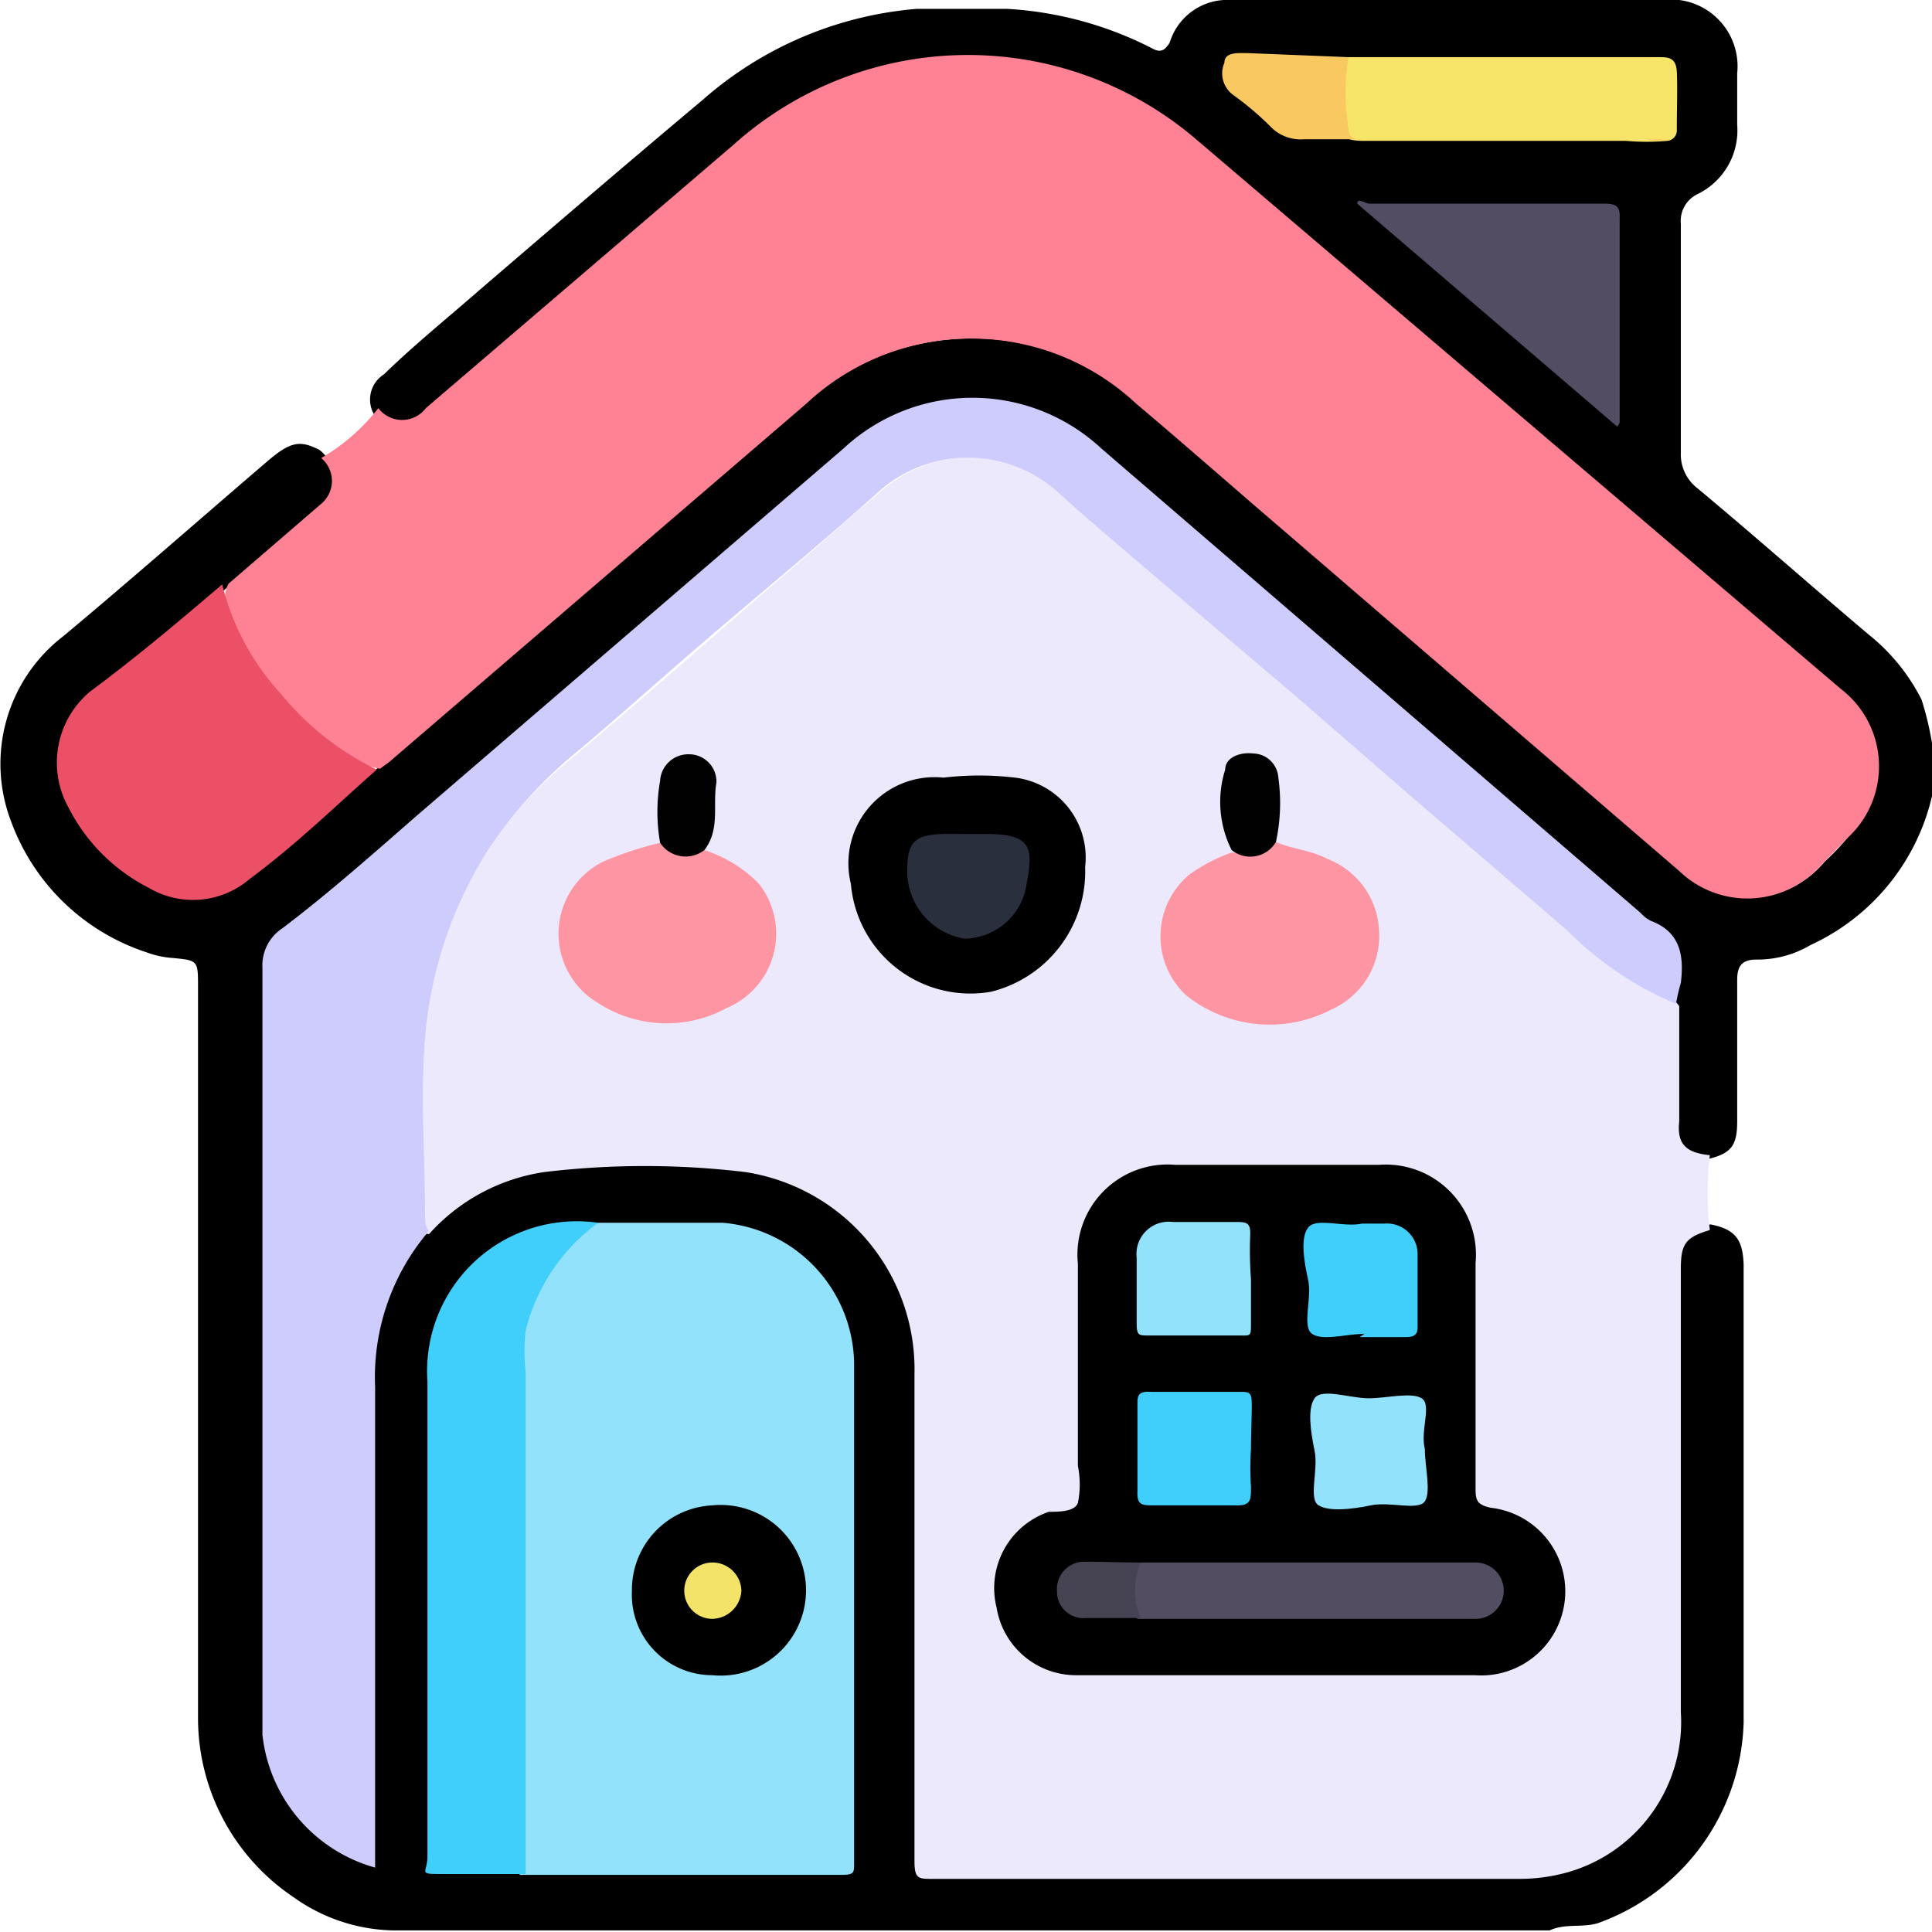 <svg xmlns="http://www.w3.org/2000/svg" width="24" height="24" viewBox="0 0 24 24">
  <path d="M15.2 0h5.66a.83.83 0 0 1 .72.91v.64a.88.88 0 0 1-.49.86.37.37 0 0 0-.21.37v2.84a.53.53 0 0 0 .2.44c.72.6 1.42 1.22 2.13 1.82a2.46 2.46 0 0 1 .66.81 3.84 3.84 0 0 1 .13.54v.66a2.71 2.71 0 0 1-1.51 1.85 1.29 1.29 0 0 1-.67.18c-.18 0-.24.08-.24.25v1.76c0 .31-.08.4-.37.47s-.45-.17-.46-.51 0-.92 0-1.38 0-.92-.49-1.15L14.7 6.55l-1.1-.94a2.22 2.22 0 0 0-3-.08c-.72.57-1.4 1.19-2.1 1.79l-3.8 3.29c-.41.35-.8.72-1.24 1a.28.28 0 0 0-.11.22 1 1 0 0 0 0 .17v9.32a1.82 1.82 0 0 0 1 1.64c.24.15.29.12.29-.16v-5.79a2.58 2.58 0 0 1 .71-1.83 2.47 2.47 0 0 1 1.88-.8h1.7a2.57 2.57 0 0 1 2.37 1.71 2.78 2.78 0 0 1 .16 1v5.74c0 .37 0 .37.36.37h7.06a1.9 1.9 0 0 0 1.94-1.91v-5.58a.5.5 0 0 1 .43-.5c.3.06.4.18.41.5v5.69a2.73 2.73 0 0 1-1.81 2.49c-.2.06-.4 0-.6.09H4.87a2.2 2.2 0 0 1-1.22-.41 2.68 2.68 0 0 1-1.19-2.24v-9.07c0-.33 0-.33-.32-.36a1.14 1.14 0 0 1-.32-.07 2.68 2.68 0 0 1-1.68-1.62A2 2 0 0 1 .79 7.9c.85-.71 1.68-1.44 2.52-2.16.29-.25.41-.28.66-.15a.45.45 0 0 1 0 .71c-.38.33-.76.66-1.15 1s-1 .88-1.54 1.32a1.17 1.17 0 0 0-.19 1.63 2.85 2.85 0 0 0 .63.62 1.13 1.13 0 0 0 1.41 0c.44-.34.84-.72 1.26-1.08a3.36 3.36 0 0 0 .29-.24l2.18-1.88c.84-.72 1.67-1.45 2.51-2.16a9.49 9.49 0 0 1 1-.8 3.13 3.13 0 0 1 3.77.27c1.15 1 2.31 2 3.46 3s2.15 1.83 3.2 2.77a1.24 1.24 0 0 0 1.87-.05 2.69 2.69 0 0 0 .44-.51 1.17 1.17 0 0 0-.28-1.54l-3.14-2.69-3.06-2.61-1.81-1.56a4.32 4.32 0 0 0-4.9-.4 11.59 11.59 0 0 0-1.59 1.26c-1 .84-2 1.69-3 2.52a.42.42 0 0 1-.67 0 .37.37 0 0 1 .11-.52c.38-.37.79-.7 1.19-1.05.92-.79 1.84-1.58 2.77-2.36A4.59 4.59 0 0 1 11.39.11h1.12a4.5 4.5 0 0 1 1.82.5c.1.05.15 0 .2-.08A.75.75 0 0 1 15.2 0Z"/>
  <path d="M21.24 14.35a4.15 4.15 0 0 0 0 .93c-.3.09-.36.17-.36.48v5.51a1.94 1.94 0 0 1-1.45 2 2.22 2.22 0 0 1-.57.07h-7.28c-.17 0-.22 0-.22-.22v-6.05a2.48 2.48 0 0 0-2.1-2.51 10.45 10.45 0 0 0-2.5 0 2.39 2.39 0 0 0-1.43.77c-.12 0-.1-.11-.1-.17a17.24 17.24 0 0 1 .08-2.69 5 5 0 0 1 1.73-3c1-.83 1.91-1.65 2.87-2.47.36-.31.7-.62 1.06-.92a1.69 1.69 0 0 1 2.18 0c.8.67 1.58 1.36 2.37 2L18 10.21l1.81 1.56a3.86 3.86 0 0 0 .89.6.33.33 0 0 1 .16.13v1.43c-.03.28.08.39.38.42Z" fill="#ece9fd"/>
  <path d="M3.99 5.69a2.48 2.48 0 0 0 .71-.62.37.37 0 0 0 .59 0L9.11 1.8a4.36 4.36 0 0 1 5.76-.06l8 6.82a1.21 1.21 0 0 1 .08 1.85l-.33.34a1.22 1.22 0 0 1-1.76.07l-4.88-4.2c-.62-.53-1.23-1.07-1.86-1.6a3 3 0 0 0-4.11 0L4.83 9.47l-.11.08a1.34 1.34 0 0 1-.75-.42 4 4 0 0 1-1.13-1.55.33.33 0 0 1 0-.33l1.16-1a.37.37 0 0 0-.01-.56Z" fill="#fe8194"/>
  <path d="M20.82 12.47a4.19 4.19 0 0 1-1.36-.92l-1.91-1.64-1.44-1.25-1.88-1.6c-.36-.31-.72-.61-1.07-.93a1.67 1.67 0 0 0-2.27 0c-.71.64-1.46 1.25-2.19 1.88-.5.43-1 .88-1.51 1.31a5.47 5.47 0 0 0-1.14 1.26 5.11 5.11 0 0 0-.77 2.32c-.06.73 0 1.46 0 2.19 0 .07 0 .15.05.2a2.79 2.79 0 0 0-.67 1.94v5.97a1.93 1.93 0 0 1-1.4-1.65v-9.53a.55.55 0 0 1 .25-.49c.58-.44 1.12-.92 1.67-1.4l5.3-4.56a2.35 2.35 0 0 1 3.2 0l6.7 5.77a.41.41 0 0 0 .13.1c.37.14.41.44.37.77a2.26 2.26 0 0 0-.06.26Z" fill="#cdccfc"/>
  <path d="M7.43 15.19h1.55a1.78 1.78 0 0 1 1.63 1.73v6.23c0 .11 0 .14-.15.14h-4a.35.35 0 0 1-.07-.28v-6.18a2 2 0 0 1 .78-1.54 1.2 1.2 0 0 1 .26-.1Z" fill="#93e2fc"/>
  <path d="M7.43 15.19a2.36 2.36 0 0 0-.9 1.34 2.19 2.19 0 0 0 0 .51v6.24h-1c-.36 0-.22 0-.22-.22v-5.9a1.86 1.86 0 0 1 2.12-1.97Z" fill="#40cffb"/>
  <path d="M2.76 7.26a3.11 3.11 0 0 0 .73 1.36 3.52 3.52 0 0 0 1.19.94c-.52.46-1 .93-1.58 1.36a1.08 1.08 0 0 1-1.25.11 2.28 2.28 0 0 1-1-1 1.15 1.15 0 0 1 .27-1.44c.58-.43 1.1-.87 1.64-1.33Z" fill="#ec5067"/>
  <path d="m20.09 5.3-3.23-2.77c0-.08.1 0 .15 0h2.89c.13 0 .23 0 .22.17v2.55a.43.43 0 0 1-.03.05Z" fill="#524d62"/>
  <path d="M16.75.71h3.85c.12 0 .22 0 .23.18s0 .48 0 .72a.13.13 0 0 1-.12.14 2.9 2.9 0 0 1-.51 0h-3.24c-.27 0-.31-.05-.32-.31a3.68 3.68 0 0 1 0-.47.31.31 0 0 1 .11-.26Z" fill="#f7e569"/>
  <path d="M16.75.71a2.89 2.89 0 0 0 0 .88c0 .16.13.14.24.14h3.71a.43.43 0 0 1-.25 0H16.2a.52.52 0 0 1-.4-.14 3.72 3.72 0 0 0-.48-.41.33.33 0 0 1-.11-.4c0-.14.18-.12.3-.12Z" fill="#fac861"/>
  <path d="M15.88 20.81h-2.5a1 1 0 0 1-1-.84 1 1 0 0 1 .65-1.19c.12 0 .32 0 .36-.11a1.17 1.17 0 0 0 0-.46V15.7a1.12 1.12 0 0 1 1.21-1.23h2.53a1.12 1.12 0 0 1 1.2 1.22v2.78c0 .15 0 .22.19.26a1.045 1.045 0 0 1-.2 2.08h-2.48Zm-2.4-10.04a1.54 1.54 0 0 1-1.17 1.55 1.49 1.49 0 0 1-1.74-1.34 1.07 1.07 0 0 1 1.15-1.32 3.8 3.8 0 0 1 .89 0 1 1 0 0 1 .87 1.11Z"/>
  <path d="M15.85 10.46c.21.09.43.1.64.21a1 1 0 0 1 .64.87 1 1 0 0 1-.59 1 1.66 1.66 0 0 1-1.81-.18 1 1 0 0 1 .05-1.5 2.15 2.15 0 0 1 .52-.27.83.83 0 0 0 .55-.13Zm-7.1.1a1.67 1.67 0 0 1 .67.41 1 1 0 0 1-.39 1.55 1.56 1.56 0 0 1-1.6-.06 1 1 0 0 1 .07-1.76 4.41 4.41 0 0 1 .7-.23.87.87 0 0 0 .55.09Z" fill="#fe95a2"/>
  <path d="M8.75 10.56a.38.38 0 0 1-.55-.09 2.23 2.23 0 0 1 0-.77.35.35 0 0 1 .36-.33.34.34 0 0 1 .34.35c-.05.28.05.58-.15.84Zm7.1-.1a.37.37 0 0 1-.55.1 1.33 1.33 0 0 1-.08-1c0-.15.18-.22.35-.2a.32.32 0 0 1 .31.3 2.28 2.28 0 0 1-.03.8Z" fill="#010101"/>
  <path d="M8.85 20.81a1 1 0 0 1-1-1.05 1.05 1.05 0 0 1 1-1.06 1.06 1.06 0 1 1 0 2.11Z"/>
  <path d="M14.17 19.41h4.16a.35.35 0 1 1 0 .7h-4.2a.49.49 0 0 1 .04-.7Z" fill="#524d61"/>
  <path d="M17.7 18c0 .22.08.53 0 .65s-.43 0-.67.05-.52.08-.65 0 0-.44-.05-.68-.09-.52 0-.65.44 0 .67 0 .53-.08.66 0-.02.4.04.63Z" fill="#93e2fb"/>
  <path d="M16.95 16.57c-.22 0-.52.09-.65 0s0-.44-.05-.67-.1-.52 0-.65.44 0 .67-.05h.28a.38.38 0 0 1 .41.38v.91c0 .11-.07.12-.16.12h-.56Z" fill="#40cffa"/>
  <path d="M15.54 18a3.65 3.65 0 0 0 0 .47c0 .17 0 .24-.21.23h-1c-.14 0-.21 0-.2-.18v-1.06c0-.12 0-.18.17-.17h1.09c.13 0 .16 0 .16.16s-.01.38-.01.55Z" fill="#40cffb"/>
  <path d="M15.54 15.89v.54c0 .18 0 .16-.16.16h-1.12c-.11 0-.14 0-.14-.15v-.82a.4.4 0 0 1 .45-.44h.77c.14 0 .2 0 .19.17a4.87 4.87 0 0 0 .01.54Z" fill="#93e2fc"/>
  <path d="M14.17 19.41a.87.87 0 0 0 0 .69h-.68a.33.33 0 0 1-.36-.34.34.34 0 0 1 .36-.36c.21 0 .44.01.68.01Z" fill="#454252"/>
  <path d="M12.02 10.36h.23c.59 0 .59.18.49.69a.79.79 0 0 1-.76.61.85.85 0 0 1-.71-.84c0-.35.08-.45.45-.46Z" fill="#2a2f3d"/>
  <path d="M9.21 19.76a.37.37 0 0 1-.36.35.35.35 0 0 1 0-.7.36.36 0 0 1 .36.35Z" fill="#f4e369"/>
</svg>
